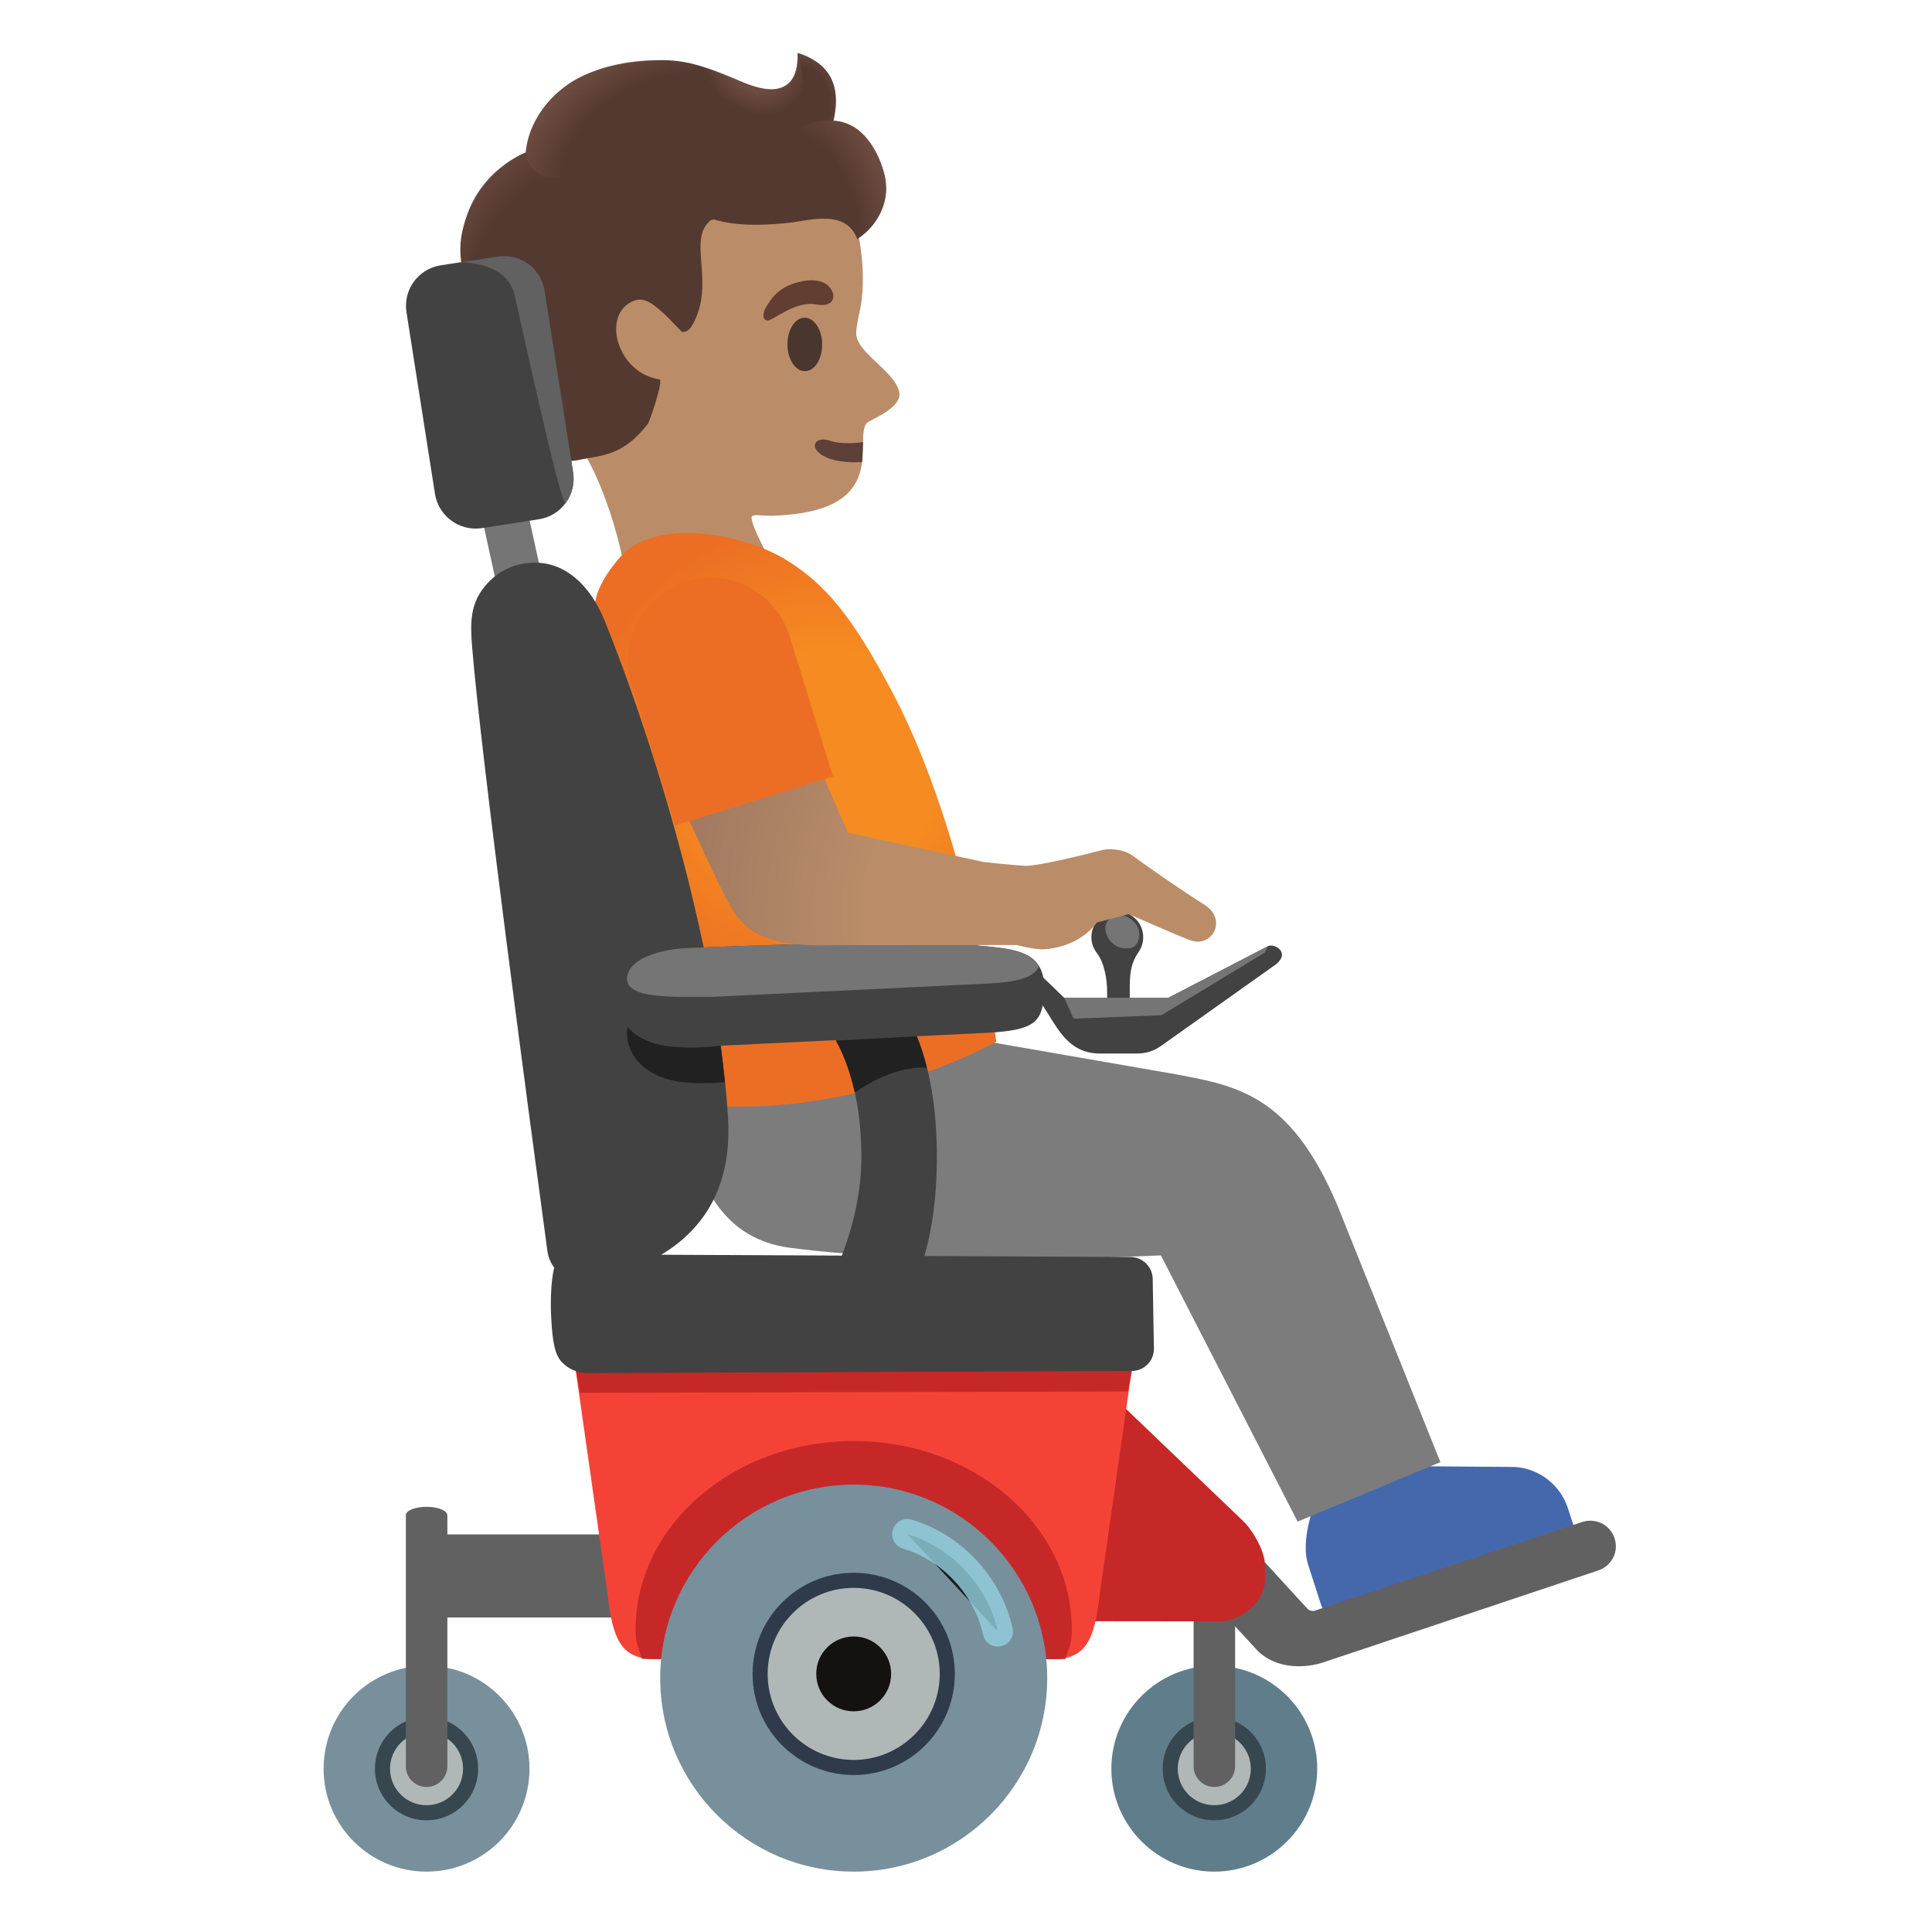 <svg xmlns="http://www.w3.org/2000/svg" xmlns:xlink="http://www.w3.org/1999/xlink" id="Layer_1" x="0" y="0" version="1.1" viewBox="0 0 128 128" xml:space="preserve" style="enable-background:new 0 0 128 128"><path style="fill:#ba8d68" d="M34.61,13.48c2.37-4.24,8-7.71,12.82-7.14c5.4,0.64,8.46,4.37,9.44,9.23	c0.36,1.76,0.38,3.53,0.14,4.8c-0.03,0.15-0.28,1.26-0.28,1.6c-0.14,1.33,2.47,2.52,2.84,3.97c0.28,1.08-1.98,1.89-2.15,2.09	c-0.85,1.02,1.39,5.33-4.87,6.04c-2.18,0.25-2.35-0.07-2.71,0.12c-0.36,0.19,1.51,3.54,1.51,3.54h-9.97c0,0-1.06-6.76-4.63-10.35	C33.58,24.21,33.09,16.21,34.61,13.48z"/><path style="fill:#5d4037" d="M57.18,29.29c-0.71,0.11-1.66,0.1-2.16-0.08c-0.93-0.35-1.45,0.34-0.62,0.9	c0.72,0.48,1.86,0.56,2.72,0.5L57.18,29.29z"/><path style="fill:#49362e" d="M52.17,22.84c-0.01-0.98,0.49-1.78,1.13-1.79c0.64-0.01,1.16,0.78,1.17,1.75	c0.01,0.98-0.49,1.78-1.13,1.79C52.71,24.61,52.18,23.82,52.17,22.84z"/><path style="fill:#613e31" d="M54.09,20.17c1.15,0.22,1.34-0.55,0.91-1.1c-0.32-0.41-1.03-0.71-2.31-0.32	c-1.21,0.36-1.64,1.12-1.93,1.59c-0.29,0.47-0.21,0.89,0.08,0.9C51.23,21.24,52.67,19.91,54.09,20.17z"/><path style="fill:#543930" d="M30.64,15.29c0.9-3.99,4.2-5.19,4.2-5.19s0.36-6.05,9.04-6.11c2.66-0.02,4.58,1.34,6.25,1.81	c1.43,0.4,2.81,0.04,2.72-2.29C54.78,4.13,55.8,5.44,55.22,8c1.75,0.12,2.61,1.48,3.23,3.1c0.69,1.79-0.05,3.69-1.65,4.74	c-0.69-1.78-2.57-1.39-4.26-1.11c-3.29,0.39-4.68-0.03-5.23-0.19c-0.12,0.02-0.19,0.03-0.19,0.03c-1.67,1.27,0.36,4.17-1.26,6.98	c-0.32,0.56-0.69,0.43-0.69,0.43l-1.01-1.04c-0.75-0.7-1.43-1.31-2.17-1.01c-2.19,0.87-1.12,4.79,1.71,5.21	c0.28,0.04-0.67,2.8-0.77,2.93c-1.69,2.2-3.13,2.08-4.52,2.39c-1.92,0.43-3.29-0.95-3.29-0.95s2.19-1.49-1.1-3.53	c-3.26-2.02-1.94-5.19-1.94-5.19S29.94,18.37,30.64,15.29z"/><radialGradient id="SVGID_1_" cx="-862.224" cy="700.596" r="1" gradientTransform="matrix(-0.713 12.949 9.607 0.529 -7307.668 10815.022)" gradientUnits="userSpaceOnUse"><stop offset=".699" style="stop-color:#6d4c41;stop-opacity:0"/><stop offset="1" style="stop-color:#6d4c41"/></radialGradient><path style="fill:url(#SVGID_1_)" d="M35.23,23.88c-2.06-1.96-5.79-4.35-4.36-9.39c0.56-1.97,2.01-3.52,3.99-4.4	c0,0,0.08,0.67,0.54,1.18c0.59,0.67,1.84,0.49,1.84,0.49C34.16,17.02,34.88,19.98,35.23,23.88z"/><radialGradient id="SVGID_00000127019915942634830380000001353261211275365821_" cx="-1034.371" cy="819.779" r="1" gradientTransform="matrix(-2.915 1.919 2.276 3.457 -4830.997 -845.328)" gradientUnits="userSpaceOnUse"><stop offset=".58" style="stop-color:#6d4c41"/><stop offset="1" style="stop-color:#6d4c41;stop-opacity:0"/></radialGradient><path style="fill:url(#SVGID_00000127019915942634830380000001353261211275365821_)" d="M46.01,4.24c0.81,0.17,2.47,0.89,2.79,1.03	c0.37,0.16,1.83,0.85,2.8,0.58c1.4-0.38,1.21-2.09,1.23-2.36c0.35,0.85,1.2,4.7-1.72,5.2c-1.72,0.29-2.92-1.14-3.67-2.36	C47.17,5.89,46.12,4.41,46.01,4.24z"/><radialGradient id="SVGID_00000126324941689028382970000003899690496480555690_" cx="-1167.251" cy="750.158" r="1" gradientTransform="matrix(-3.105 0.28 0.343 3.798 -3828.66 -2515.441)" gradientUnits="userSpaceOnUse"><stop offset=".638" style="stop-color:#6d4c41;stop-opacity:0"/><stop offset="1" style="stop-color:#6d4c41"/></radialGradient><path style="fill:url(#SVGID_00000126324941689028382970000003899690496480555690_)" d="M55.21,7.99c0,0-0.99-0.14-2.18,0.5	c1.08-1.08-0.18-4.99-0.18-4.99C53.11,3.6,56.12,4.33,55.21,7.99z"/><radialGradient id="SVGID_00000054265131860225558120000000423769568642735539_" cx="-1010.997" cy="683.236" r="1" gradientTransform="matrix(-5.823 1.853 2.806 8.819 -7751.222 -4137.833)" gradientUnits="userSpaceOnUse"><stop offset=".598" style="stop-color:#6d4c41;stop-opacity:0"/><stop offset="1" style="stop-color:#6d4c41"/></radialGradient><path style="fill:url(#SVGID_00000054265131860225558120000000423769568642735539_)" d="M55.21,7.99c1.99,0.13,3.01,2.13,3.33,3.38	c0.18,0.7,0.24,1.5,0,2.19c-0.54,1.55-1.45,2.04-1.75,2.27l-3.76-7.34C53.6,8.22,53.99,7.91,55.21,7.99z"/><radialGradient id="SVGID_00000142174112285914004050000013467307330300194949_" cx="-846.29" cy="477.811" r="1" gradientTransform="matrix(8.833 -5.519 -3.654 -5.848 9264.538 -1866.383)" gradientUnits="userSpaceOnUse"><stop offset=".637" style="stop-color:#6d4c41;stop-opacity:0"/><stop offset="1" style="stop-color:#6d4c41"/></radialGradient><path style="fill:url(#SVGID_00000142174112285914004050000013467307330300194949_)" d="M38.75,4.96	c-2.42,1.09-3.77,3.29-3.91,5.08c-0.04,0.52,0.86,4.71,8.98-2.09c3.02-2.53,2.55-3.59,2.15-3.71C44.57,3.86,41.46,3.74,38.75,4.96z"/><radialGradient id="SVGID_00000037656473232779715020000001229583207686447286_" cx="-653.019" cy="355.528" r="1" gradientTransform="matrix(3.281 -0.546 -0.405 -2.434 2320.895 536.115)" gradientUnits="userSpaceOnUse"><stop offset=".538" style="stop-color:#6d4c41"/><stop offset="1" style="stop-color:#6d4c41;stop-opacity:0"/></radialGradient><path style="fill:url(#SVGID_00000037656473232779715020000001229583207686447286_)" d="M38.51,27.61	c-0.07-3.5-5.36-2.28-5.36-2.28s0.36,0.31,0.99,0.73c0.87,0.59,1.45,1.13,1.64,1.78c0.29,0.99-0.66,1.67-0.66,1.67	S38.05,29.88,38.51,27.61z"/><radialGradient id="SVGID_00000171721664603418211070000000489846891411731099_" cx="-1118.532" cy="546.406" r="1" gradientTransform="matrix(-3.46 -2.798 -2.075 2.567 -2700.22 -4508.001)" gradientUnits="userSpaceOnUse"><stop offset=".699" style="stop-color:#6d4c41;stop-opacity:0"/><stop offset="1" style="stop-color:#6d4c41"/></radialGradient><path style="fill:url(#SVGID_00000171721664603418211070000000489846891411731099_)" d="M32.08,20.8c0,0,2.69,3.08,3.43,3.2	c0.88,0.14-1.49,1.99-1.49,1.99S30.91,24.34,32.08,20.8z"/><path style="fill:#4568ad" d="M88.95,107.04c-0.6,0.19-1.24-0.14-1.43-0.73l-0.85-2.64c-0.58-1.79,0.58-4.42,0.58-4.42l6.57-2.11	l6.54,0.05c1.61,0.1,3,1.18,3.51,2.71l0.39,1.19c0.17,0.52-0.12,1.08-0.64,1.25L88.95,107.04z"/><path style="fill:#7c7c7c" d="M45.74,65.54h18.47L65.39,69l12.15,2.11c4.32,0.8,7.91,1.28,11.08,8.78l6.81,16.98l-9.46,3.94	l-9.06-17.64c0,0-15.1,0.78-24.63-0.51C42.78,81.38,45.74,65.54,45.74,65.54z"/><radialGradient id="SVGID_00000067201134840593010290000012079159387910680995_" cx="-949.525" cy="633.938" r="1" gradientTransform="matrix(-16.415 0 0 16.415 -15531.792 -10355.349)" gradientUnits="userSpaceOnUse"><stop offset=".463" style="stop-color:#f58b21"/><stop offset=".697" style="stop-color:#f17e22"/><stop offset="1" style="stop-color:#ec6e24"/></radialGradient><path style="fill:url(#SVGID_00000067201134840593010290000012079159387910680995_)" d="M66.01,69.01c0,0-1.85-13.5-6.8-22.98	c-2.78-5.32-4.62-7.38-7.1-8.92c-2.83-1.76-8.75-2.92-11.1-0.12c-2.32,2.76-1.66,4.01-1.24,7.04L46.3,73.2	C57,74.15,66.01,69.01,66.01,69.01z"/><path style="fill:#78909c" d="M28.26,124c-3.77,0-6.82-3.05-6.82-6.82c0-3.77,3.05-6.82,6.82-6.82s6.82,3.05,6.82,6.82	C35.08,120.95,32.03,124,28.26,124z"/><path style="fill:#afb8b6" d="M28.26,120.1c-1.61,0-2.92-1.31-2.92-2.92s1.31-2.92,2.92-2.92c1.61,0,2.92,1.31,2.92,2.92	S29.87,120.1,28.26,120.1z"/><path style="fill:#37474f" d="M28.26,114.76c-1.33,0-2.42,1.08-2.42,2.42c0,1.34,1.08,2.42,2.42,2.42s2.42-1.08,2.42-2.42	C30.68,115.84,29.59,114.76,28.26,114.76z M28.26,113.76c1.89,0,3.42,1.53,3.42,3.42s-1.53,3.42-3.42,3.42	c-1.89,0-3.42-1.53-3.42-3.42S26.37,113.76,28.26,113.76z"/><path style="fill:#616161" d="M28.26,99.83c0.76,0,1.37,0.25,1.37,0.55h0.01v1.28h13.03v5.5H29.64v9.85c0,0.76-0.62,1.38-1.38,1.38	c-0.76,0-1.38-0.62-1.37-1.38v-16.63C26.89,100.08,27.5,99.83,28.26,99.83z"/><path style="fill:#607d8b" d="M80.45,124c3.76,0,6.82-3.06,6.82-6.82s-3.06-6.82-6.82-6.82c-3.76,0-6.82,3.06-6.82,6.82	S76.69,124,80.45,124z"/><path style="fill:#afb8b6" d="M80.45,120.1c1.61,0,2.92-1.31,2.92-2.92s-1.31-2.92-2.92-2.92c-1.61,0-2.92,1.31-2.92,2.92	S78.84,120.1,80.45,120.1z"/><path style="fill:#37474f" d="M80.45,114.76c-1.33,0-2.42,1.08-2.42,2.42c0,1.34,1.08,2.42,2.42,2.42c1.34,0,2.42-1.08,2.42-2.42	C82.87,115.84,81.78,114.76,80.45,114.76z M80.45,113.76c1.89,0,3.42,1.53,3.42,3.42s-1.53,3.42-3.42,3.42	c-1.89,0-3.42-1.53-3.42-3.42S78.56,113.76,80.45,113.76z"/><path style="fill:#616161" d="M81.83,101.35l4.77,5.21c0.1,0.11,0.24,0.17,0.38,0.17c0.06,0,0.11-0.01,0.16-0.03l17.7-5.87	c0.17-0.05,0.34-0.08,0.52-0.08c0.74,0,1.38,0.47,1.61,1.17c0.14,0.43,0.11,0.89-0.1,1.29s-0.56,0.7-0.99,0.84l-18.34,6.13	c-0.35,0.11-2.57,0.71-4.17-0.76c-0.06-0.07-0.67-0.73-1.54-1.67v9.26c0,0.76-0.62,1.38-1.38,1.38c-0.76,0-1.38-0.62-1.37-1.38	v-12.25L81.83,101.35z"/><path style="fill:#c62828" d="M80.75,107.42c1.57,0,3.08-1.34,3.08-2.91l-0.05-1.14c-0.16-0.93-0.86-2.06-1.42-2.6l-8.15-7.8	l-2.72,14.44L80.75,107.42z"/><path style="fill:#f44336" d="M69.72,109.93c2.27,0,2.8-1.33,3.14-4.31l2.15-15.06h-36.9l2.14,15.04c0.34,2.99,0.88,4.32,3.14,4.32	h26.33V109.93z"/><path style="fill:#c62828" d="M74.99,90.83l-0.28,1.36l-36.27,0.09l-0.33-1.72L74.99,90.83z"/><path style="fill:#c62828" d="M56.56,95.47c7.97,0,14.45,5.6,14.45,12.49c0,1.01-0.15,1.01-0.42,1.95	c-0.26,0.06-27.81,0.05-28.07-0.01c-0.26-0.94-0.41-0.94-0.41-1.94C42.11,101.07,48.59,95.47,56.56,95.47z"/><path style="fill:#78909c" d="M56.56,124c7.07,0,12.82-5.75,12.82-12.82s-5.75-12.82-12.82-12.82s-12.82,5.75-12.82,12.82	S49.49,124,56.56,124z"/><path style="fill:#afb8b6" d="M56.56,117.11c3.42,0,6.2-2.78,6.2-6.2c0-3.42-2.78-6.2-6.2-6.2c-3.42,0-6.2,2.78-6.2,6.2	C50.36,114.33,53.14,117.11,56.56,117.11z"/><path style="fill:#2f3b4b" d="M56.56,105.2c-3.15,0-5.7,2.56-5.7,5.7c0,3.15,2.56,5.7,5.7,5.7s5.7-2.56,5.7-5.7	S59.7,105.2,56.56,105.2z M56.56,104.2c3.7,0,6.7,3,6.7,6.7c0,3.7-3,6.7-6.7,6.7s-6.7-3-6.7-6.7	C49.86,107.2,52.86,104.2,56.56,104.2z"/><path style="fill:#141111" d="M56.56,108.42c1.37,0,2.48,1.11,2.48,2.48c0,1.37-1.11,2.48-2.48,2.48c-1.37,0-2.48-1.11-2.48-2.48	C54.07,109.53,55.19,108.42,56.56,108.42z"/><path style="fill:#757575" d="M36.03,38.78l-1.23-5.61l-2.97,0.67l1.19,5.44L36.03,38.78z"/><path style="fill:#424242" d="M31.5,35.02c0.14,0,0.28-0.01,0.42-0.03l3.79-0.59c0.72-0.11,1.35-0.5,1.77-1.08	c0.43-0.59,0.6-1.3,0.49-2.02l-1.89-12.05c-0.21-1.33-1.33-2.29-2.68-2.29c-0.14,0-0.28,0.01-0.42,0.03l-3.79,0.59	c-1.48,0.23-2.49,1.62-2.26,3.1l1.89,12.05C29.03,34.04,30.18,35.02,31.5,35.02z"/><path style="fill:#616161" d="M34.09,19.53c-0.51-2.22-3.57-2.15-3.57-2.15L32.98,17c0.14-0.02,0.28-0.03,0.42-0.03	c1.35,0,2.47,0.96,2.68,2.29l1.89,12.04c0.11,0.72-0.06,1.43-0.49,2.02C37.19,33.72,34.6,21.74,34.09,19.53z"/><path style="fill:#424242" d="M31.28,42.88c-0.14-1.7-0.1-2.84,0.79-3.97c1.03-1.29,2.31-1.63,3.4-1.63c1.93,0,3.61,1.41,4.6,3.87	c2.25,5.58,4.87,13.6,6.55,21.62c1.75-0.07,7.68-0.31,12.58-0.31c2.6,0,6.2,0.24,6.2,0.24c2.38,0.23,3.94,0.57,3.77,3.15	c-0.12,1.88-0.61,2.41-3.84,2.58l-17.58,0.85c0.22,1.61,0.39,3.19,0.48,4.72c0.31,4.87-1.85,7.59-4.42,9.13l31.1,0.15	c0.8,0.01,1.45,0.66,1.46,1.45l0.08,4.61c0,0.4-0.14,0.77-0.42,1.05s-0.65,0.44-1.04,0.44l-36.06,0.14c-0.65,0-1.25-0.25-1.7-0.72	c-0.45-0.47-0.62-1.25-0.71-2.92c-0.12-2.23,0.2-3.35,0.2-3.35c-0.23-0.3-0.39-0.67-0.45-1.07C34.97,73.31,31.88,50.18,31.28,42.88z"/><path style="fill:#424242" d="M59.58,86.78c0.73-0.96,2.49-3.92,2.49-10.13c0-6.22-1.77-9.18-2.5-10.14l-4.47,1.95	c0.68,1.05,1.97,3.64,1.97,8.19c0,4.52-2.08,8.84-3.57,10.79L59.58,86.78z"/><path style="fill:#424242" d="M73.35,66.6v-0.86c0-0.84-0.17-1.93-0.68-2.6c-0.11-0.14-0.2-0.31-0.27-0.49	c-0.31-0.9,0.17-1.87,1.07-2.18c0.9-0.31,1.87,0.17,2.18,1.07c0.18,0.54,0.09,1.1-0.22,1.54c-0.5,0.72-0.57,1.38-0.58,2.26v1.24	C74.85,66.8,73.35,66.87,73.35,66.6z"/><path style="fill:#424242" d="M68.76,64.42l1.74,1.68h6.92l6.6-3.42c0.37-0.19,1.5,0.39,0.53,1.2l-7.65,5.43	c-0.45,0.32-1,0.49-1.55,0.49H72.9c-1.54,0-2.35-0.84-3.17-2.16c-0.31-0.51-0.9-1.41-0.9-1.41L68.76,64.42z"/><path style="fill:#757575" d="M46.09,62.79c0.07,0,7.31-0.33,13.11-0.33c2.6,0,4.53,0.06,5.73,0.19l0.47,0.05	c1.64,0.16,2.88,0.39,3.44,1.35c-0.42,0.73-1.35,1.01-3.51,1.12l-18.02,0.87c-2.65,0-5.94,0.19-5.76-1.3	C41.74,63.26,44.43,62.79,46.09,62.79z"/><path style="fill:#212121" d="M47.75,69.27c-1.06,0.16-2.25,0.17-3.31,0.07c-1.06-0.1-2.14-0.49-2.86-1.28	c-0.17,0.93,0.25,1.9,0.95,2.53c0.7,0.63,1.63,0.96,2.56,1.09c0.93,0.12,2,0.09,2.94,0.02"/><path style="fill:#757575" d="M73.94,60.66c-0.7,0.19-0.86,0.8-0.57,1.39c0.35,0.71,1.11,0.89,1.6,0.74	c0.49-0.15,0.64-0.89,0.39-1.39C75.08,60.86,74.45,60.52,73.94,60.66z"/><path style="fill:#757575" d="M76.95,67.26l-5.82,0.23L70.5,66.1h6.92l6.6-3.42l-0.24,0.44L76.95,67.26z"/><path style="fill:#212121" d="M56.63,72.38c-0.35-1.58-0.84-2.71-1.25-3.44l5.36-0.28c0.24,0.58,0.47,1.27,0.67,2.08	C60.57,70.68,58.88,70.84,56.63,72.38z"/><path style="opacity:.8;stroke:#94d1e0;stroke-width:2;stroke-linecap:round;stroke-miterlimit:10;enable-background:new" d="M66.11,108.09c-0.66-3.01-3.05-5.58-6-6.45"/><radialGradient id="SVGID_00000074443589621831109050000000612474305665092260_" cx="-934.042" cy="627.118" r="1" gradientTransform="matrix(-22.572 0.621 0.621 22.572 -21403.906 -13514.974)" gradientUnits="userSpaceOnUse"><stop offset=".5" style="stop-color:#ba8d68"/><stop offset="1" style="stop-color:#a47b62"/></radialGradient><path style="fill:url(#SVGID_00000074443589621831109050000000612474305665092260_)" d="M43.99,50.38c-0.13-0.3,9-2.51,9-2.5	l3.19,7.29l9,1.94c0,0,1.69,0.19,2.67,0.25c0.98,0.07,5.2-1.05,5.2-1.05c0.64-0.13,1.57,0.01,2.07,0.44c0,0,1.98,1.46,4.72,3.22	c1.48,0.96,0.48,2.88-1.02,2.31c-1.23-0.47-4.03-1.72-4.03-1.72l-2.13,0.56c0,0-0.98,1.57-3.43,1.77c-0.52,0.04-1.33-0.14-1.87-0.28	l-12.22,0.01c-5.31,0.15-6.09-1.34-7.16-3.35C47.23,57.84,43.86,50.51,43.99,50.38z"/><path style="fill:#ec6e24" d="M41.84,45.38l2.88,9.31l0.71-0.22l8.84-2.73l0.92-0.29l-2.88-9.31c-0.68-2.2-2.62-3.67-4.78-3.85	c-0.69-0.06-1.39,0.02-2.08,0.23C42.57,39.42,40.95,42.49,41.84,45.38z"/></svg>